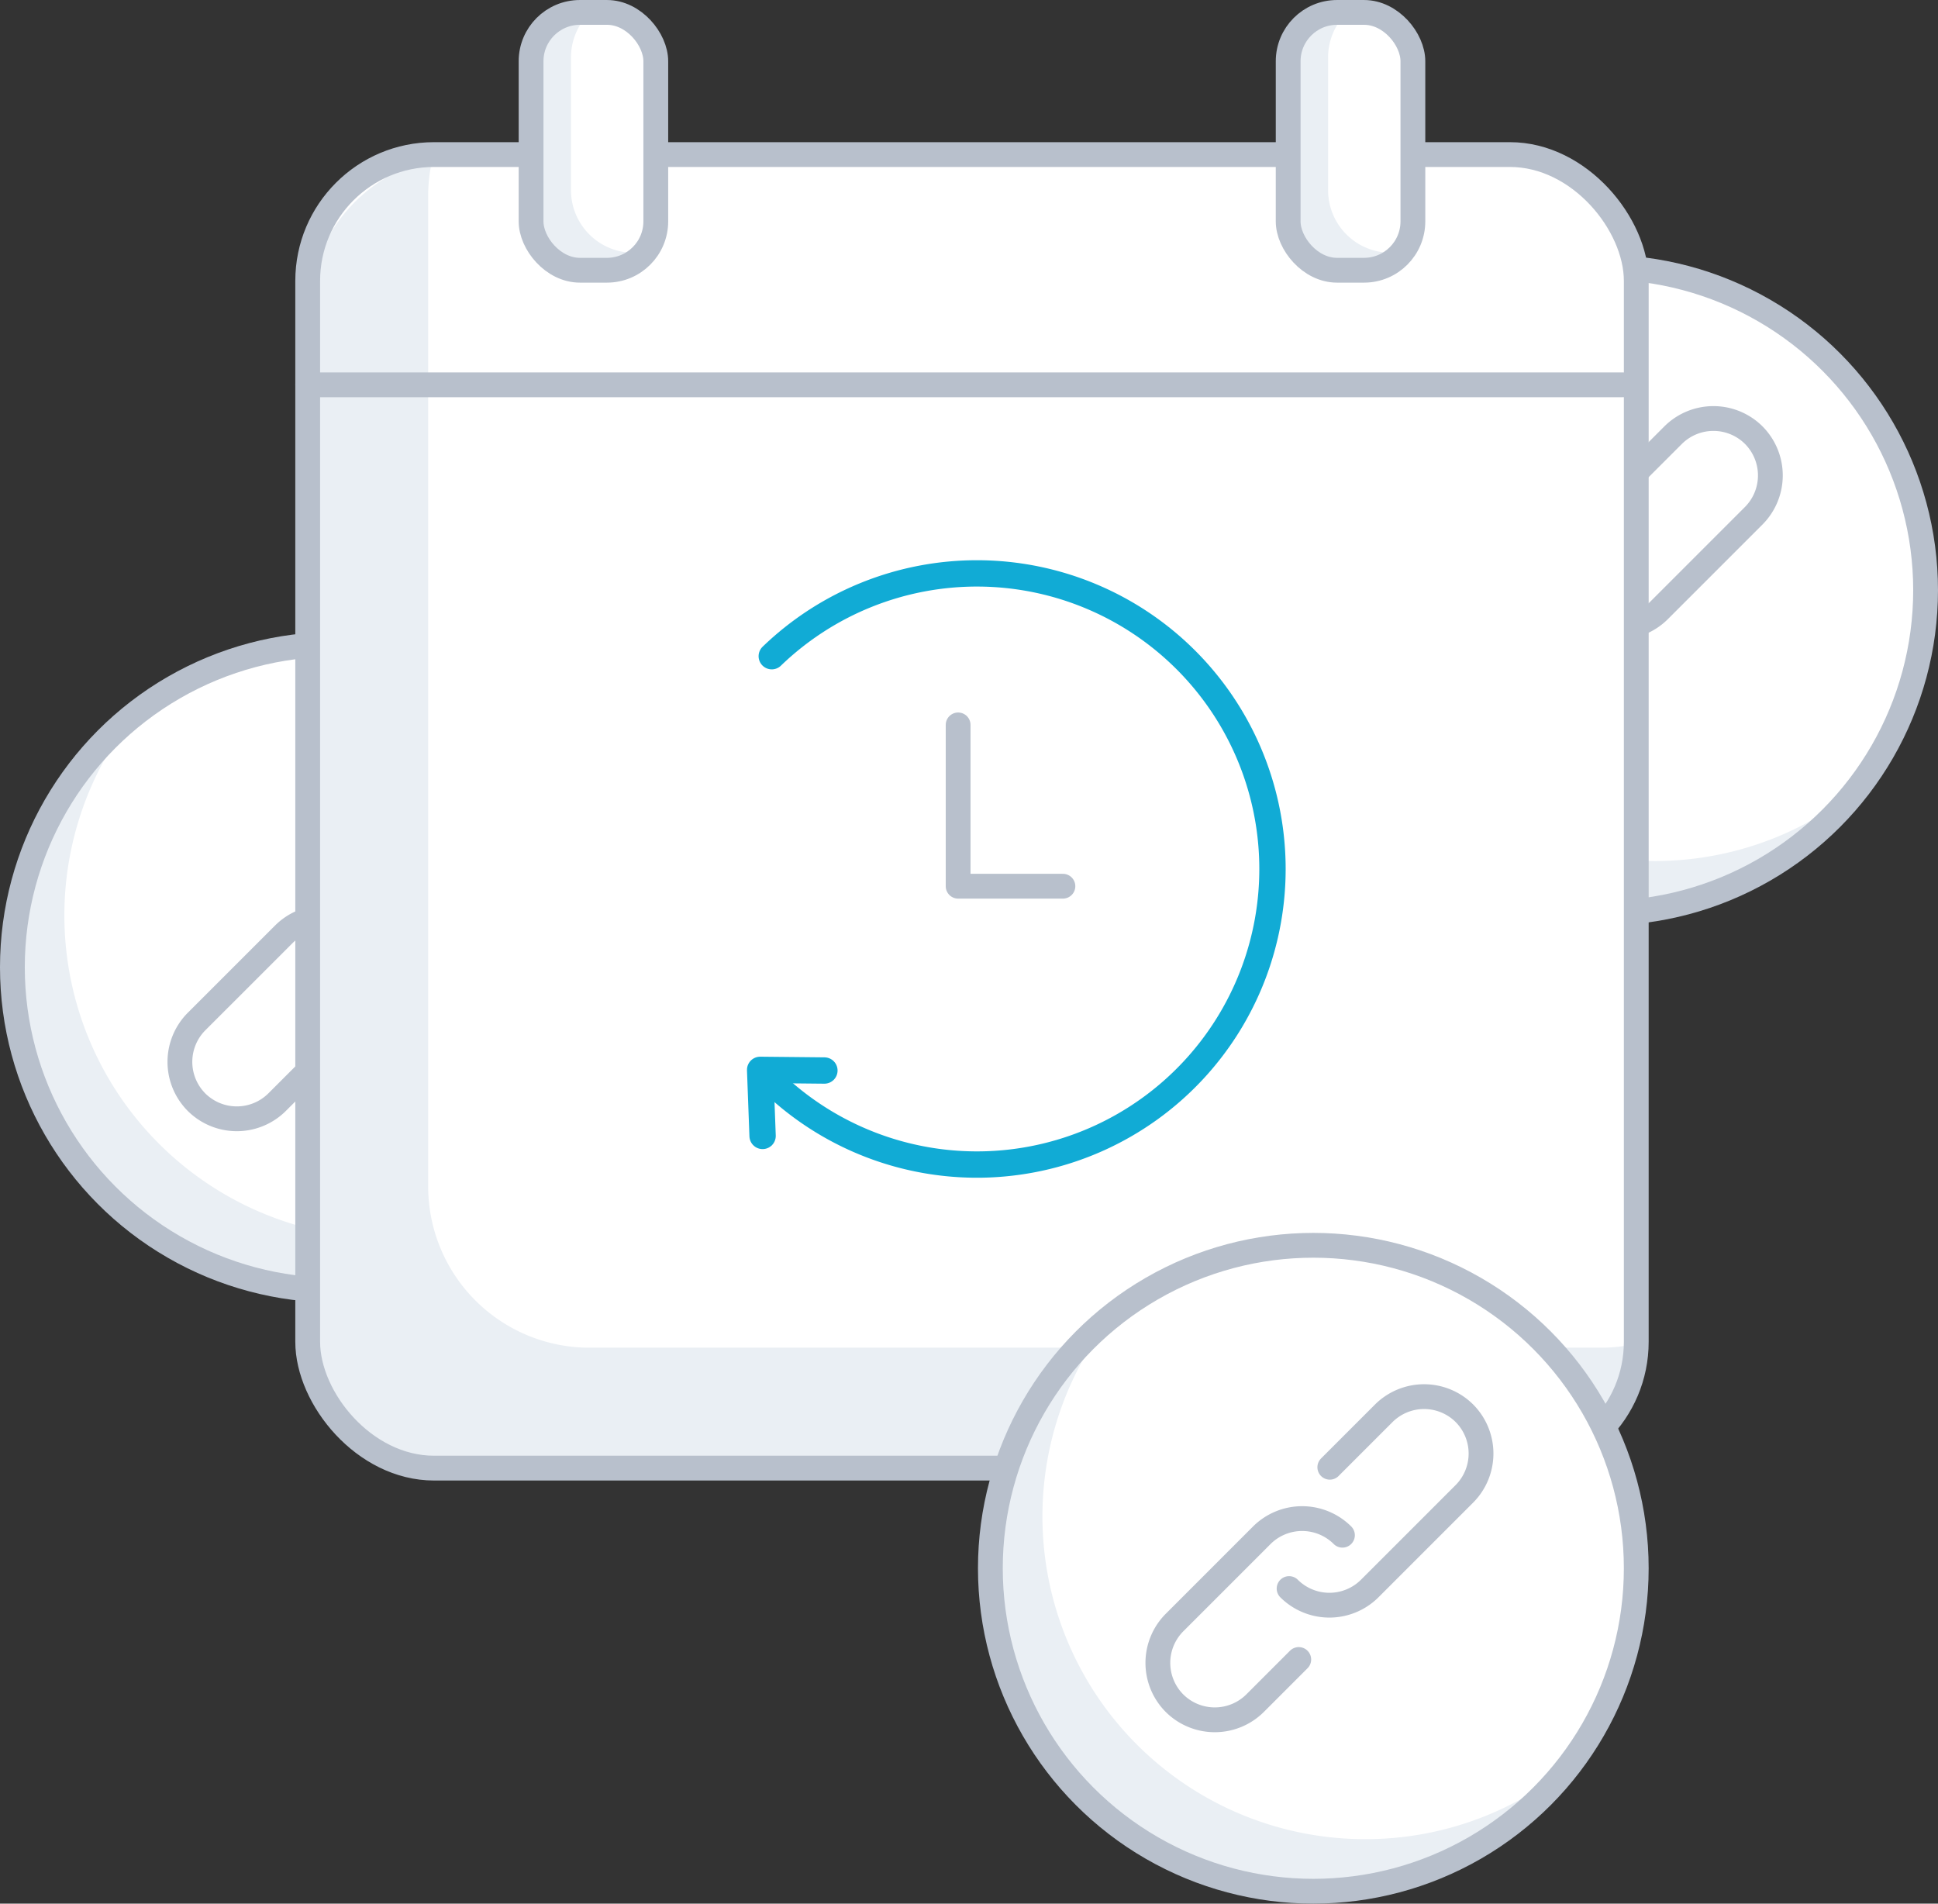 <svg xmlns="http://www.w3.org/2000/svg" width="147.169" height="144.552" viewBox="0 0 147.169 144.552">
  <rect x="0" y="0" width="147.169" height="144.552" fill="#333333" stroke="none"/>
  <g id="Group_343" data-name="Group 343" transform="translate(-1762.87 -835.871)">
    <g id="Group_334" data-name="Group 334" transform="translate(1763.811 884.794)">
      <circle id="Ellipse_277" data-name="Ellipse 277" cx="24.524" cy="24.524" r="24.524" transform="translate(0)" fill="#fff"/>
      <path id="Path_465" data-name="Path 465" d="M1792.293,918.342a24.5,24.5,0,0,1-19.2-39.762,24.51,24.51,0,1,0,34.433,34.432A24.4,24.4,0,0,1,1792.293,918.342Z" transform="translate(-1763.811 -873.25)" fill="#eaeff4"/>
      <circle id="Ellipse_278" data-name="Ellipse 278" cx="24.524" cy="24.524" r="24.524" transform="translate(0)" stroke-width="1.883" stroke="#b8c0cc" stroke-linecap="round" stroke-linejoin="round" fill="none"/>
      <g id="Group_333" data-name="Group 333" transform="translate(12.72 11.487)">
        <path id="Path_466" data-name="Path 466" d="M1784.676,888.77l4.1-4.1a4.339,4.339,0,0,1,6.12,0h0a4.342,4.342,0,0,1,0,6.12l-7.192,7.192a4.342,4.342,0,0,1-6.12,0" transform="translate(-1771.618 -883.404)" fill="none" stroke="#b8c0cc" stroke-linecap="round" stroke-linejoin="round" stroke-width="1.883"/>
        <path id="Path_467" data-name="Path 467" d="M1784.476,901.362l-3.317,3.317a4.339,4.339,0,0,1-6.12,0h0a4.342,4.342,0,0,1,0-6.12l6.635-6.633a4.34,4.34,0,0,1,6.12,0" transform="translate(-1773.777 -881.397)" fill="none" stroke="#b8c0cc" stroke-linecap="round" stroke-linejoin="round" stroke-width="1.883"/>
      </g>
    </g>
    <g id="Group_336" data-name="Group 336" transform="translate(1860.049 856.161)">
      <circle id="Ellipse_279" data-name="Ellipse 279" cx="24.524" cy="24.524" r="24.524" fill="#fff"/>
      <path id="Path_468" data-name="Path 468" d="M1867.693,895.909a24.505,24.505,0,0,1-19.2-39.762,24.51,24.51,0,1,0,34.433,34.433A24.4,24.4,0,0,1,1867.693,895.909Z" transform="translate(-1839.21 -850.818)" fill="#eaeff4"/>
      <circle id="Ellipse_280" data-name="Ellipse 280" cx="24.524" cy="24.524" r="24.524" stroke-width="1.883" stroke="#b8c0cc" stroke-linecap="round" stroke-linejoin="round" fill="none"/>
      <g id="Group_335" data-name="Group 335" transform="translate(12.719 11.486)">
        <path id="Path_469" data-name="Path 469" d="M1860.074,866.337l4.1-4.1a4.34,4.34,0,0,1,6.12,0h0a4.339,4.339,0,0,1,0,6.12l-7.192,7.192a4.342,4.342,0,0,1-6.12,0" transform="translate(-1847.016 -860.971)" fill="none" stroke="#b8c0cc" stroke-linecap="round" stroke-linejoin="round" stroke-width="1.883"/>
        <path id="Path_470" data-name="Path 470" d="M1859.875,878.93l-3.317,3.316a4.34,4.34,0,0,1-6.12,0h0a4.339,4.339,0,0,1,0-6.12l6.634-6.633a4.339,4.339,0,0,1,6.12,0" transform="translate(-1849.175 -858.965)" fill="none" stroke="#b8c0cc" stroke-linecap="round" stroke-linejoin="round" stroke-width="1.883"/>
      </g>
    </g>
    <rect id="Rectangle_539" data-name="Rectangle 539" width="100.89" height="99.744" rx="9.593" transform="translate(1786.236 847.608)" fill="#fff"/>
    <path id="Path_471" data-name="Path 471" d="M1879.633,935.8h-76.86a12.245,12.245,0,0,1-12.244-12.244V848.3a12.219,12.219,0,0,1,.327-2.77,12.241,12.241,0,0,0-9.476,11.917V932.7a12.244,12.244,0,0,0,12.244,12.243h76.86a12.24,12.24,0,0,0,11.918-9.475A12.212,12.212,0,0,1,1879.633,935.8Z" transform="translate(4.856 2.408)" fill="#eaeff4"/>
    <rect id="Rectangle_540" data-name="Rectangle 540" width="100.89" height="99.744" rx="9.593" transform="translate(1786.236 847.608)" stroke-width="1.883" stroke="#b8c0cc" stroke-linecap="round" stroke-linejoin="round" fill="none"/>
    <g id="Group_338" data-name="Group 338" transform="translate(1820.595 879.41)">
      <g id="Group_337" data-name="Group 337">
        <path id="Path_472" data-name="Path 472" d="M1809.591,909.348a22.445,22.445,0,1,0-.6-32.874" transform="translate(-1808.109 -870.186)" fill="none" stroke="#11abd5" stroke-linecap="round" stroke-miterlimit="10" stroke-width="2"/>
        <path id="Path_473" data-name="Path 473" d="M1808.485,904.739l-.186-5.016,4.88.049" transform="translate(-1808.3 -862.022)" fill="none" stroke="#11abd5" stroke-linecap="round" stroke-linejoin="round" stroke-width="2"/>
      </g>
      <path id="Path_474" data-name="Path 474" d="M1820.078,879.2v12.249h7.957" transform="translate(-1805.044 -867.694)" fill="none" stroke="#b8c0cc" stroke-linecap="round" stroke-linejoin="round" stroke-width="1.883"/>
    </g>
    <line id="Line_119" data-name="Line 119" x2="99.87" transform="translate(1786.236 865.092)" fill="none" stroke="#b8c0cc" stroke-linecap="round" stroke-linejoin="round" stroke-width="1.883"/>
    <g id="Group_340" data-name="Group 340" transform="translate(1838.077 930.432)">
      <circle id="Ellipse_281" data-name="Ellipse 281" cx="24.524" cy="24.524" r="24.524" fill="#fff"/>
      <path id="Path_475" data-name="Path 475" d="M1850.479,954.1a24.505,24.505,0,0,1-19.2-39.762,24.51,24.51,0,1,0,34.433,34.433A24.4,24.4,0,0,1,1850.479,954.1Z" transform="translate(-1821.996 -909.006)" fill="#eaeff4"/>
      <circle id="Ellipse_282" data-name="Ellipse 282" cx="24.524" cy="24.524" r="24.524" stroke-width="1.883" stroke="#b8c0cc" stroke-linecap="round" stroke-linejoin="round" fill="none"/>
      <g id="Group_339" data-name="Group 339" transform="translate(12.719 11.487)">
        <path id="Path_476" data-name="Path 476" d="M1842.86,924.526l4.1-4.1a4.342,4.342,0,0,1,6.12,0h0a4.339,4.339,0,0,1,0,6.12l-7.192,7.192a4.34,4.34,0,0,1-6.12,0" transform="translate(-1829.802 -919.16)" fill="none" stroke="#b8c0cc" stroke-linecap="round" stroke-linejoin="round" stroke-width="1.883"/>
        <path id="Path_477" data-name="Path 477" d="M1842.66,937.118l-3.316,3.317a4.34,4.34,0,0,1-6.12,0h0a4.34,4.34,0,0,1,0-6.12l6.634-6.635a4.342,4.342,0,0,1,6.12,0" transform="translate(-1831.961 -917.153)" fill="none" stroke="#b8c0cc" stroke-linecap="round" stroke-linejoin="round" stroke-width="1.883"/>
      </g>
    </g>
    <g id="Group_341" data-name="Group 341" transform="translate(1803.199 836.813)">
      <rect id="Rectangle_541" data-name="Rectangle 541" width="9.471" height="19.578" rx="3.71" transform="translate(0)" fill="#fff"/>
      <path id="Path_478" data-name="Path 478" d="M1802.438,855.056a4.75,4.75,0,0,1-4.737-4.735V840.213a4.723,4.723,0,0,1,1.432-3.379,4.739,4.739,0,0,0-4.464,4.709v10.106a4.726,4.726,0,0,0,8.04,3.379C1802.618,855.033,1802.531,855.056,1802.438,855.056Z" transform="translate(-1794.67 -836.807)" fill="#eaeff4"/>
      <rect id="Rectangle_542" data-name="Rectangle 542" width="9.471" height="19.578" rx="3.71" transform="translate(0)" stroke-width="1.883" stroke="#b8c0cc" stroke-linecap="round" stroke-linejoin="round" fill="none"/>
    </g>
    <g id="Group_342" data-name="Group 342" transform="translate(1860.692 836.813)">
      <rect id="Rectangle_543" data-name="Rectangle 543" width="9.471" height="19.578" rx="3.71" fill="#fff"/>
      <path id="Path_479" data-name="Path 479" d="M1847.481,855.056a4.749,4.749,0,0,1-4.735-4.735V840.213a4.717,4.717,0,0,1,1.432-3.379,4.738,4.738,0,0,0-4.464,4.709v10.106a4.725,4.725,0,0,0,8.039,3.379C1847.661,855.033,1847.574,855.056,1847.481,855.056Z" transform="translate(-1839.714 -836.807)" fill="#eaeff4"/>
      <rect id="Rectangle_544" data-name="Rectangle 544" width="9.471" height="19.578" rx="3.71" fill="none" stroke="#b8c0cc" stroke-linecap="round" stroke-linejoin="round" stroke-width="1.883"/>
    </g>
  </g>
</svg>

